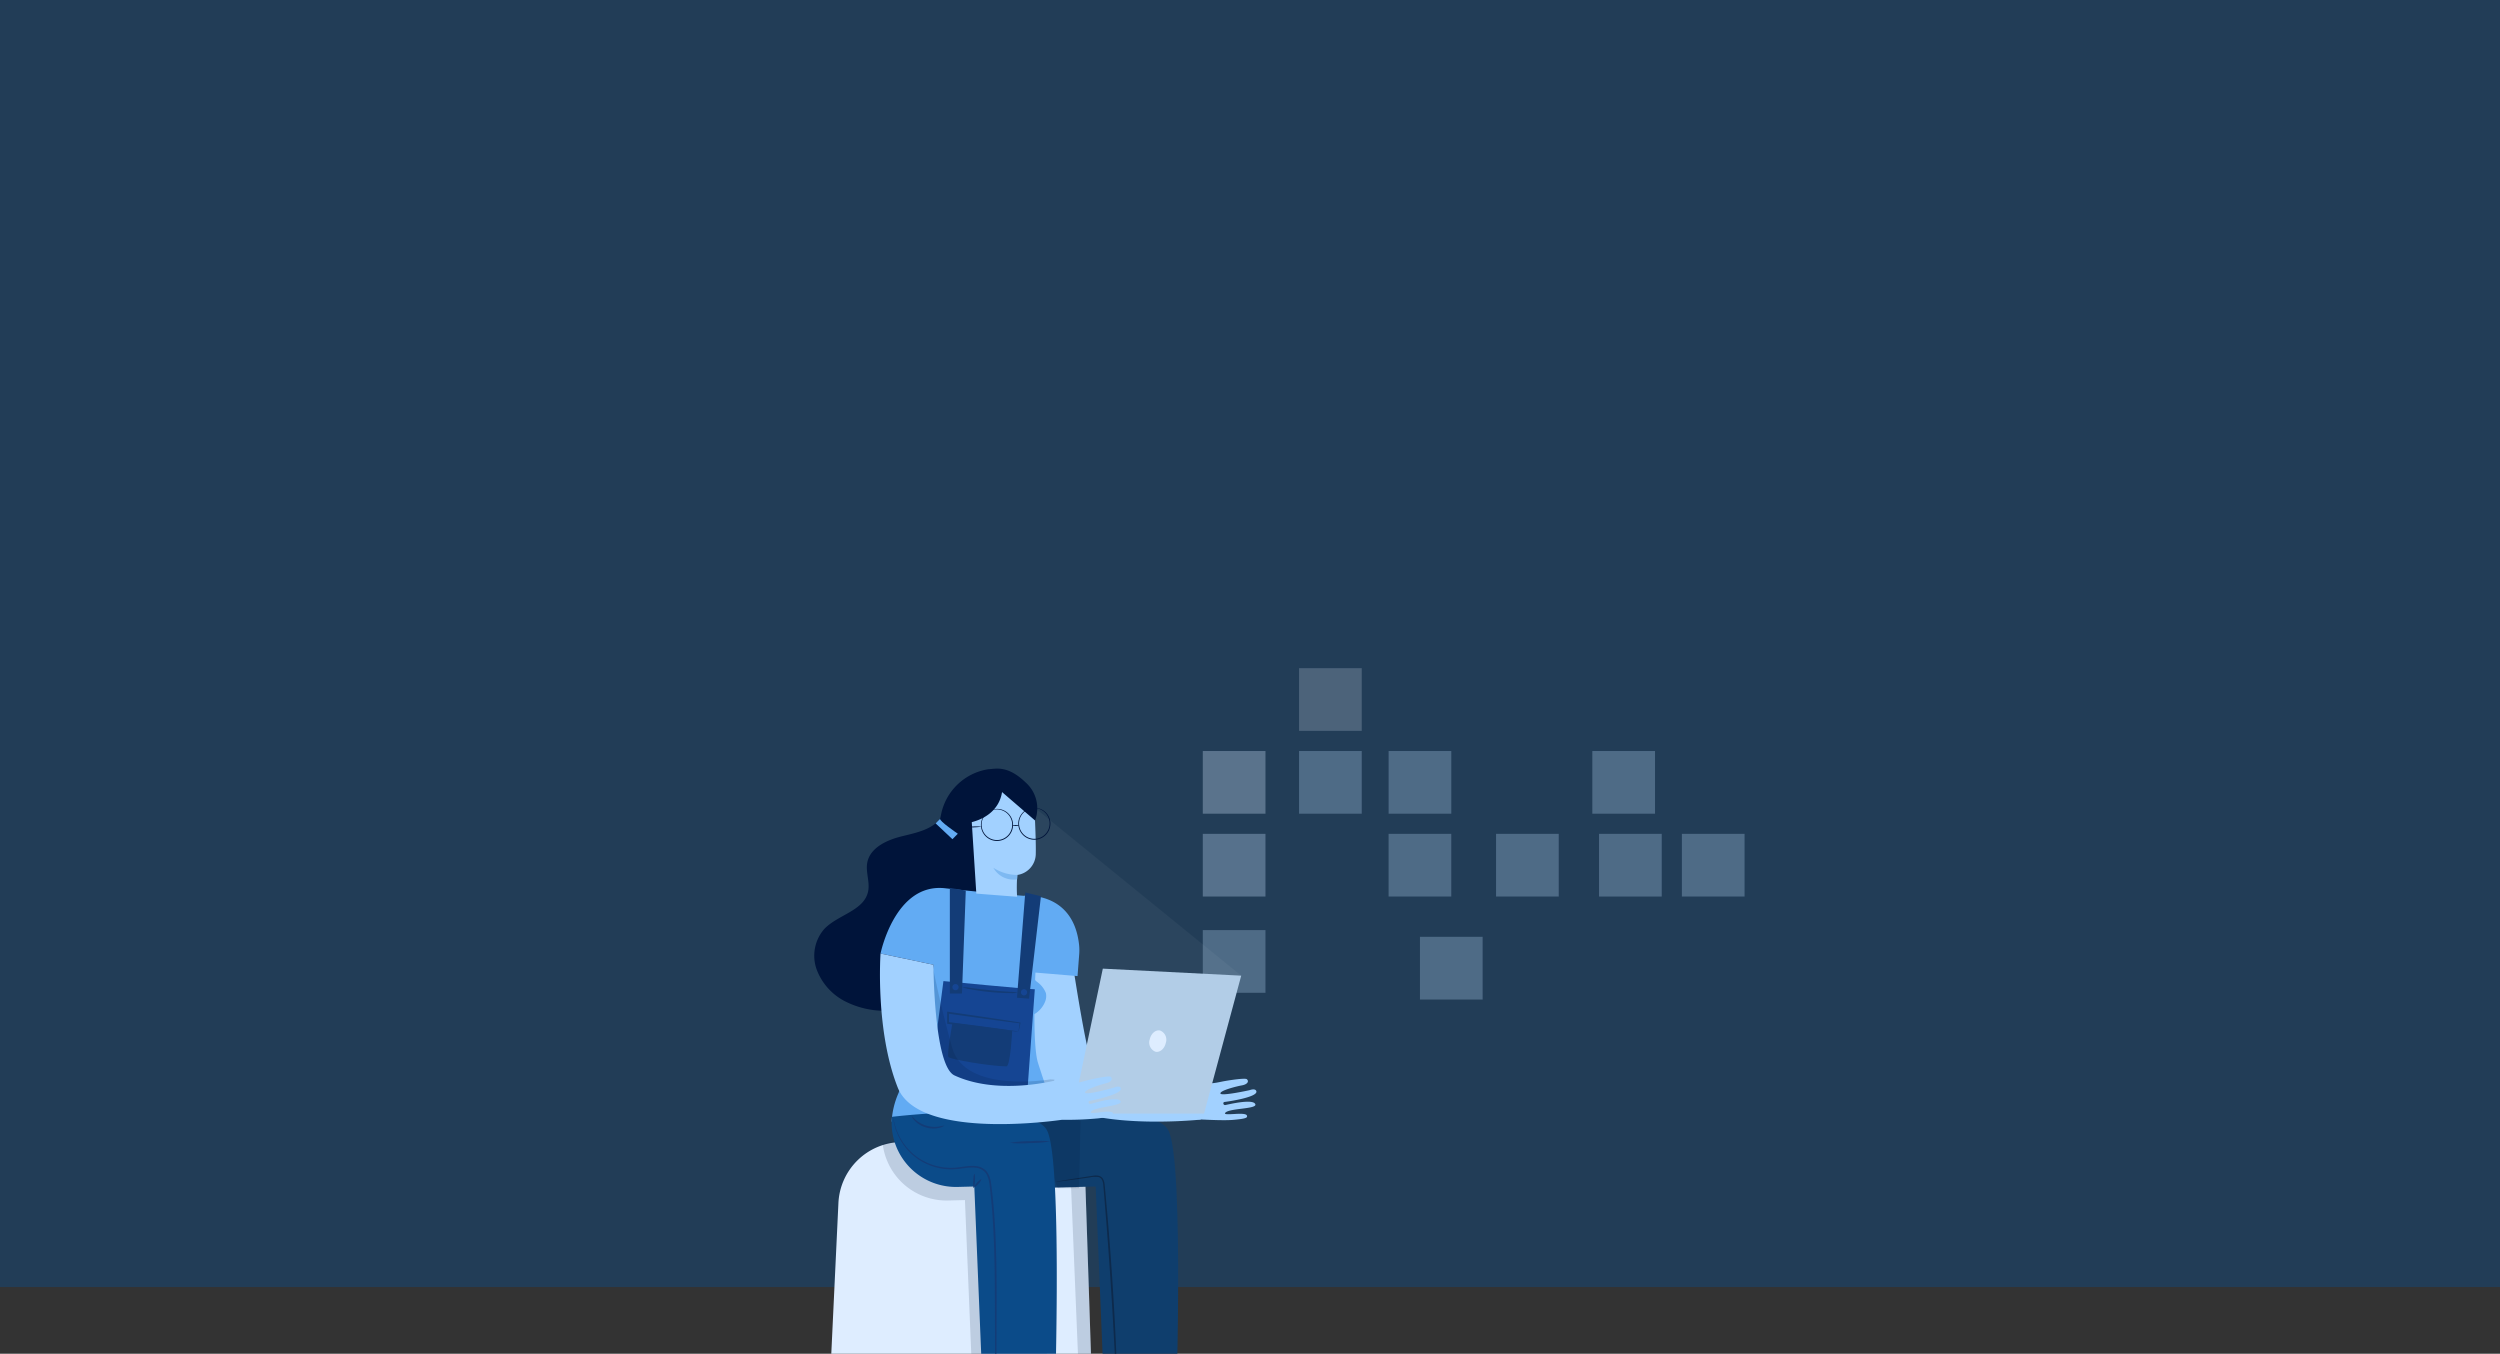 <svg xmlns="http://www.w3.org/2000/svg" id="Grupo_2564" width="375" height="203.058" data-name="Grupo 2564" viewBox="0 0 375 203.058">
    <rect x="0" y="0" width="375" height="203.058" fill="#333333" stroke="none"/>
    <defs>
        <style>
            .cls-1{fill:none}.cls-2{fill:#223d57}.cls-3{opacity:.56}.cls-4{fill:#6c8196}.cls-5{fill:#708eab}.cls-6{fill:#859db5}.cls-7{fill:#7f9ab5}.cls-8{clip-path:url(#clip-path)}.cls-9{fill:#deedff}.cls-10{clip-path:url(#clip-path-2)}.cls-11,.cls-15{fill:#00143a}.cls-11{opacity:.15}.cls-12{opacity:.04;fill:url(#linear-gradient)}.cls-13{fill:#0f3e6d}.cls-14{fill:#0d2a4c}.cls-16{fill:#62abf3}.cls-17{fill:#a2d1ff}.cls-18{fill:#0b4b89}.cls-19{fill:#b2cde7}.cls-20{fill:#7eb9f2}.cls-21{fill:#154593}.cls-22{fill:#133c77}.cls-23{fill:#103056}.cls-24{fill:#635449}.cls-25{fill:#63acf4}
        </style>
        <clipPath id="clip-path">
            <path id="Rectángulo_1316" d="M0 0h97.281v134.994H0z" class="cls-1" data-name="Rectángulo 1316"/>
        </clipPath>
        <clipPath id="clip-path-2">
            <path id="Trazado_2158" d="M68.675 316.032a9.6 9.6 0 0 0-9.343 9.14l-1.567 33.122 39.829 1.088-1.4-42.562z" class="cls-1" data-name="Trazado 2158" transform="translate(-57.766 -316.032)"/>
        </clipPath>
        <linearGradient id="linear-gradient" x1="143.141" x2="143.772" y1="1.119" y2=".18" gradientUnits="objectBoundingBox">
            <stop offset="0" stop-color="#fff"/>
            <stop offset=".232" stop-color="#fff" stop-opacity=".769"/>
            <stop offset="1" stop-color="#fff" stop-opacity="0"/>
        </linearGradient>
    </defs>
    <g id="Grupo_2425" data-name="Grupo 2425" transform="translate(0 71.177)">
        <path id="Rectángulo_1292" d="M0 0h375v193.058H0z" class="cls-2" data-name="Rectángulo 1292" transform="translate(0 -71.177)"/>
    </g>
    <g id="Grupo_2427" class="cls-3" data-name="Grupo 2427" transform="translate(-504 39.177)">
        <path id="Rectángulo_1295" d="M0 0h9.403v9.403H0z" class="cls-4" data-name="Rectángulo 1295" transform="translate(698.859 61.05)"/>
        <path id="Rectángulo_1296" d="M0 0h9.403v9.403H0z" class="cls-5" data-name="Rectángulo 1296" transform="translate(716.992 101.347)"/>
        <path id="Rectángulo_1297" d="M0 0h9.403v9.403H0z" class="cls-5" data-name="Rectángulo 1297" transform="translate(698.859 73.475)"/>
        <path id="Rectángulo_1298" d="M0 0h9.403v9.403H0z" class="cls-6" data-name="Rectángulo 1298" transform="translate(684.419 73.475)"/>
        <path id="Rectángulo_1299" d="M0 0h9.403v9.403H0z" class="cls-5" data-name="Rectángulo 1299" transform="translate(712.291 73.475)"/>
        <path id="Rectángulo_1300" d="M0 0h9.403v9.403H0z" class="cls-5" data-name="Rectángulo 1300" transform="rotate(180 346.911 54.871)"/>
        <path id="Rectángulo_1301" d="M0 0h9.403v9.403H0z" class="cls-5" data-name="Rectángulo 1301" transform="rotate(180 360.846 47.651)"/>
        <path id="Rectángulo_1302" d="M0 0h9.403v9.403H0z" class="cls-7" data-name="Rectángulo 1302" transform="rotate(180 346.911 47.651)"/>
        <path id="Rectángulo_1303" d="M0 0h9.403v9.403H0z" class="cls-5" data-name="Rectángulo 1303" transform="translate(743.856 85.9)"/>
        <path id="Rectángulo_1304" d="M0 0h9.403v9.403H0z" class="cls-5" data-name="Rectángulo 1304" transform="translate(742.849 73.475)"/>
        <path id="Rectángulo_1305" d="M0 0h9.403v9.403H0z" class="cls-5" data-name="Rectángulo 1305" transform="rotate(180 382.842 47.651)"/>
        <path id="Rectángulo_1306" d="M0 0h9.403v9.403H0z" class="cls-5" data-name="Rectángulo 1306" transform="rotate(180 368.906 47.651)"/>
    </g>
    <g id="Grupo_2513" data-name="Grupo 2513" transform="translate(84 -67.823)">
        <g id="Grupo_2512" class="cls-8" data-name="Grupo 2512" transform="translate(16.719 135.886)">
            <g id="Grupo_2511" data-name="Grupo 2511" transform="translate(21.433 47.23)">
                <g id="Grupo_2493" data-name="Grupo 2493" transform="translate(2.045 55.811)">
                    <path id="Trazado_2155" d="M68.675 316.384a9.6 9.6 0 0 0-9.343 9.142l-1.567 33.121 39.829 1.09-1.4-42.563z" class="cls-9" data-name="Trazado 2155" transform="translate(-57.766 -316.183)"/>
                    <g id="Grupo_2492" data-name="Grupo 2492">
                        <g id="Grupo_2491" class="cls-10" data-name="Grupo 2491">
                            <path id="Trazado_2156" d="M72.029 312.8s20.726-2.522 23.249 1.983 1.082 45.057 1.082 45.057H85.906L84.4 323.256l-2.5.065a9.655 9.655 0 0 1-9.888-10.215z" class="cls-11" data-name="Trazado 2156" transform="translate(-63.856 -314.349)"/>
                            <path id="Trazado_2157" d="M99.859 309.3s20.726-2.524 23.25 1.983 1.081 45.057 1.081 45.057h-10.453l-1.507-36.587-2.5.065a9.657 9.657 0 0 1-9.889-10.218z" class="cls-11" data-name="Trazado 2157" transform="translate(-75.768 -312.85)"/>
                        </g>
                    </g>
                </g>
                <path id="Trazado_2159" d="M127.6 252.158l-33.85-27.523-17.656 13.614 2.1 27.517 25.3 5.247 6.054-15.532z" class="cls-12" data-name="Trazado 2159" transform="translate(-63.566 -221.102)"/>
                <g id="Grupo_2495" data-name="Grupo 2495" transform="translate(28.21 51.529)">
                    <path id="Trazado_2160" d="M105.132 309.251s20.726-2.523 23.249 1.982 1.082 45.058 1.082 45.058H119.01L117.5 319.7l-13.992.361z" class="cls-13" data-name="Trazado 2160" transform="translate(-103.51 -308.547)"/>
                    <g id="Grupo_2494" data-name="Grupo 2494" transform="translate(8.061 9.498)">
                        <path id="Trazado_2161" d="M117.6 326.094a2.611 2.611 0 0 0 .445-.036l1.268-.16 2-.269 1.251-.172a4.146 4.146 0 0 1 1.368-.072.817.817 0 0 1 .53.4 1.89 1.89 0 0 1 .2.72l.144 1.678.3 3.712c.206 2.615.418 5.49.618 8.511.4 6.042.681 11.517.863 15.48l.212 4.7.065 1.276a2.6 2.6 0 0 0 .042.444 2.728 2.728 0 0 0 .014-.446c0-.3-.007-.729-.013-1.277-.018-1.11-.058-2.716-.123-4.7a475.655 475.655 0 0 0-.782-15.491c-.2-3.022-.42-5.9-.64-8.514l-.327-3.712c-.056-.582-.1-1.138-.161-1.684a2.064 2.064 0 0 0-.238-.8 1.023 1.023 0 0 0-.66-.484 2.151 2.151 0 0 0-.756-.015c-.239.031-.463.07-.685.1l-1.248.193-2 .316-1.247.208a2.709 2.709 0 0 0-.44.094z" class="cls-14" data-name="Trazado 2161" transform="translate(-117.603 -325.152)"/>
                    </g>
                    <path id="Trazado_2162" d="M118.345 310.662l-.228 10.114h-3.16l-4.174-9.8s6.248-.883 7.562-.314z" class="cls-11" data-name="Trazado 2162" transform="translate(-106.623 -309.37)"/>
                </g>
                <path id="Trazado_2163" d="M73.284 230.473c-1.28 1.9-3.8 2.376-6.026 2.928s-4.723 1.707-5.133 3.959c-.257 1.417.426 2.887.13 4.3-.61 2.909-4.557 3.483-6.592 5.65a6.1 6.1 0 0 0-1.143 6.006 8.851 8.851 0 0 0 4.114 4.738 13.142 13.142 0 0 0 12.667-.241 17.616 17.616 0 0 0 7.9-10.23 26.992 26.992 0 0 0 .406-13.1c-.315-1.61-.82-3.325-2.135-4.3s-3.641-.65-4.071.932" class="cls-15" data-name="Trazado 2163" transform="translate(-54.191 -223.235)"/>
                <path id="Trazado_2164" d="M75.727 302.5s-.11.25-.265.647a12.26 12.26 0 0 0-1.008 4.237l5.81-1.2" class="cls-16" data-name="Trazado 2164" transform="translate(-62.86 -254.428)"/>
                <g id="Grupo_2496" data-name="Grupo 2496" transform="translate(30.203 26.779)">
                    <path id="Trazado_2165" d="M149.163 299.074l1.2-.807a12.354 12.354 0 0 0 2.048-1.316 3.563 3.563 0 0 0 .82-.885 5.44 5.44 0 0 0 .692-1.335.467.467 0 0 1 .871-.146 3.836 3.836 0 0 1-1.034 2.807c-.925 1.17 1.366.661 2.2.49s3.457-.578 3.713-.361c.376.317.106.779-.735.929s-3.331.782-3.22 1.221 4.365-.5 4.365-.5.877-.345 1.023.157c.263.906-4.334 1.56-4.773 1.611-.3.036-.2.516.125.46s4.224-1.024 4.5-.1c.212.705-3.776.572-4.471 1.221s3.035-.206 3.21.476c.065.254.078.453-2.135.635-2.266.186-8.488-.309-8.488-.309l.136-4.315" class="cls-17" data-name="Trazado 2165" transform="translate(-125.008 -277.716)"/>
                    <path id="Trazado_2166" d="M115.18 265.34s2.6 17.83 3.612 18.205c6.936 2.574 15.5 1.591 15.5 1.591l.462 6.009s-22.52 2.409-24.57-6.3A148.141 148.141 0 0 1 107 265.277z" class="cls-17" data-name="Trazado 2166" transform="translate(-106.995 -265.277)"/>
                </g>
                <path id="Trazado_2167" d="M74.488 309.251s20.726-2.523 23.249 1.982 1.082 45.058 1.082 45.058H88.365L86.858 319.7l-2.5.065a9.656 9.656 0 0 1-9.888-10.215z" class="cls-18" data-name="Trazado 2167" transform="translate(-62.864 -257.018)"/>
                <path id="Trazado_2168" d="M137.818 271.965l-5.579 20.693H99.975v-1.371l12.946-.691 4.136-19.684z" class="cls-19" data-name="Trazado 2168" transform="translate(-73.787 -240.909)"/>
                <path id="Trazado_2169" d="M71.551 259.587s2.152-10.619 9.66-9.791 11.794 1.133 11.794 1.133 7.428-.814 8.325 7.333a7.979 7.979 0 0 1 .017 1.474l-.248 3.236-6.315-.526s-.527 10.632.38 13.526c1.027 3.273 2.573 7.547 2.573 7.547l-20.287-.22 2.034-22.028-7.935-1.683" class="cls-16" data-name="Trazado 2169" transform="translate(-61.621 -231.852)"/>
                <g id="Grupo_2501" data-name="Grupo 2501" transform="translate(18.77)">
                    <path id="Trazado_2170" d="M102.185 239.019a22.877 22.877 0 0 1 .034-3.275 3.226 3.226 0 0 0 2.765-3.066c.071-2.687-.308-8.865-.308-8.865l-5.008-2.236-4.4 4.418.8 12.545z" class="cls-17" data-name="Trazado 2170" transform="translate(-90.542 -219.793)"/>
                    <g id="Grupo_2497" data-name="Grupo 2497" transform="translate(6.219 6.042)">
                        <path id="Trazado_2171" d="M99.16 229.344a.653.653 0 0 0-.136.066 1.883 1.883 0 0 0-.352.253 2.34 2.34 0 0 0-.761 1.382 2.372 2.372 0 0 0 .078 1.105 2.4 2.4 0 0 0 .691 1.068 2.411 2.411 0 0 0 1.274.59 2.4 2.4 0 0 0 2.515-1.365 2.406 2.406 0 0 0 .2-1.39 2.413 2.413 0 0 0-.519-1.162 2.381 2.381 0 0 0-.884-.668 2.342 2.342 0 0 0-1.574-.115 1.876 1.876 0 0 0-.4.158.623.623 0 0 0-.129.077c.007.016.187-.095.546-.183a2.35 2.35 0 0 1 1.52.153 2.3 2.3 0 0 1 1.317 1.758 2.3 2.3 0 0 1-.2 1.313 2.276 2.276 0 0 1-2.373 1.288 2.306 2.306 0 0 1-1.208-.55 2.3 2.3 0 0 1-.757-2.061 2.344 2.344 0 0 1 .7-1.358c.271-.254.462-.344.452-.359z" class="cls-15" data-name="Trazado 2171" transform="translate(-97.88 -229.023)"/>
                    </g>
                    <g id="Grupo_2498" data-name="Grupo 2498" transform="translate(11.819 5.872)">
                        <path id="Trazado_2172" d="M110 228.738a.62.62 0 0 0-.151 0 1.889 1.889 0 0 0-.428.069 2.34 2.34 0 0 0-1.3.9 2.375 2.375 0 0 0-.423 1.024 2.407 2.407 0 0 0 .142 1.264 2.42 2.42 0 0 0 .877 1.1 2.4 2.4 0 0 0 2.86-.1 2.275 2.275 0 0 0 .494-.531 2.249 2.249 0 0 0 .305-.624 2.412 2.412 0 0 0 .054-1.271 2.372 2.372 0 0 0-.494-.992 2.34 2.34 0 0 0-1.357-.8 1.845 1.845 0 0 0-.432-.039.629.629 0 0 0-.15.011c0 .017.209 0 .571.081a2.346 2.346 0 0 1 1.292.814 2.3 2.3 0 0 1 .394 2.161 2.3 2.3 0 0 1-.762 1.087 2.277 2.277 0 0 1-2.7.093 2.3 2.3 0 0 1-.836-1.032 2.3 2.3 0 0 1 .243-2.182 2.344 2.344 0 0 1 1.232-.9c.358-.119.569-.115.569-.133z" class="cls-15" data-name="Trazado 2172" transform="translate(-107.67 -228.726)"/>
                    </g>
                    <g id="Grupo_2499" data-name="Grupo 2499" transform="translate(10.925 8.452)">
                        <path id="Trazado_2173" d="M107.123 233.29c0-.039-.23-.062-.51-.053s-.507.049-.505.088.23.062.51.052.507-.049.505-.087z" class="cls-15" data-name="Trazado 2173" transform="translate(-106.108 -233.235)"/>
                    </g>
                    <g id="Grupo_2500" data-name="Grupo 2500" transform="translate(3.946 8.661)">
                        <path id="Trazado_2174" d="M96.333 233.64a10.641 10.641 0 0 0-2.428.084 10.558 10.558 0 0 0 2.428-.084z" class="cls-15" data-name="Trazado 2174" transform="translate(-93.905 -233.6)"/>
                    </g>
                    <path id="Trazado_2175" d="M91.342 226.587s4.408-.57 5.051-4.611l4.952 4.264a5.179 5.179 0 0 0-1.4-5.692c-2.755-2.671-4.559-2.033-5.6-2a8.582 8.582 0 0 0-7.12 6.889 12.05 12.05 0 0 0-.216 1.3z" class="cls-15" data-name="Trazado 2175" transform="translate(-87.007 -218.459)"/>
                    <path id="Trazado_2176" d="M104.732 245.54a6.7 6.7 0 0 1-3.594-1.076 3.463 3.463 0 0 0 3.562 1.736z" class="cls-20" data-name="Trazado 2176" transform="translate(-93.055 -229.589)"/>
                </g>
                <path id="Trazado_2177" d="M110.434 271.223a2.319 2.319 0 0 0 .955 1.828 3.733 3.733 0 0 1 1.3 1.667 2.253 2.253 0 0 1-.173 1.4 3.793 3.793 0 0 1-2.8 2.212" class="cls-16" data-name="Trazado 2177" transform="translate(-77.953 -241.043)"/>
                <path id="Trazado_2178" d="M98.5 293.415l1.315-18.015c-.987 0-13.708-1.228-13.708-1.228l-2.586 19.8z" class="cls-21" data-name="Trazado 2178" transform="translate(-66.745 -242.303)"/>
                <path id="Trazado_2179" d="M98.88 286.316s-.271 5.36-.871 5.354c-2.387-.023-8.457-1.042-8.706-1.415s.611-5.1.611-5.1z" class="cls-22" data-name="Trazado 2179" transform="translate(-69.2 -247.006)"/>
                <g id="Grupo_2502" data-name="Grupo 2502" transform="translate(19.918 36.448)">
                    <path id="Trazado_2180" d="M99.726 285.174a1.447 1.447 0 0 0 .082-.308c.049-.213.122-.54.208-.973l.013-.062-.065-.011c-1.929-.321-6.03-.937-10.773-1.614h-.017l-.16-.023v1.824l.122.014c3.014.365 5.684.664 7.581.868l2.224.23a5.79 5.79 0 0 0 .784.057 8.294 8.294 0 0 0-.84-.141l-2.245-.316c-1.9-.259-4.513-.607-7.471-.973l.121.137v-1.54l-.16.138h.016c4.743.677 8.853 1.231 10.8 1.461l-.053-.073c-.062.409-.1.729-.133.951a2.52 2.52 0 0 0-.034.354z" class="cls-22" data-name="Trazado 2180" transform="translate(-89.014 -282.181)"/>
                </g>
                <g id="Grupo_2503" data-name="Grupo 2503" transform="translate(11.853 52.403)">
                    <path id="Trazado_2181" d="M74.915 310.075a.562.562 0 0 0 .008.146c.012.1.022.24.059.424a7.852 7.852 0 0 0 .448 1.586 8.782 8.782 0 0 0 1.3 2.26 8.521 8.521 0 0 0 2.646 2.219 8.922 8.922 0 0 0 4.043 1.069 8.692 8.692 0 0 0 1.157-.051l1.171-.149a7.908 7.908 0 0 1 1.193-.065 2.716 2.716 0 0 1 1.154.267 1.9 1.9 0 0 1 .84.828 3.9 3.9 0 0 1 .363 1.207c.122.863.21 1.766.3 2.675.175 1.823.292 3.718.375 5.66.164 3.885.159 7.593.17 10.966l.03 8.96c.009 2.553.034 4.608.044 6.041.011.708.021 1.261.026 1.642l.014.427a.567.567 0 0 0 .014.145.536.536 0 0 0 .014-.145c0-.1.008-.244.014-.427l.026-1.642.045-6.041c.019-2.547.019-5.588.03-8.96s.015-7.083-.148-10.978c-.083-1.945-.2-3.845-.382-5.673-.092-.916-.181-1.808-.309-2.693a4.163 4.163 0 0 0-.4-1.287 2.165 2.165 0 0 0-.955-.935 2.958 2.958 0 0 0-1.26-.287 8.062 8.062 0 0 0-1.231.073l-1.169.155a8.434 8.434 0 0 1-1.126.057 8.759 8.759 0 0 1-3.955-1.012 8.428 8.428 0 0 1-2.617-2.143 8.93 8.93 0 0 1-1.324-2.2 8.645 8.645 0 0 1-.494-1.556c-.072-.37-.101-.565-.114-.563z" class="cls-22" data-name="Trazado 2181" transform="translate(-74.913 -310.075)"/>
                </g>
                <g id="Grupo_2504" data-name="Grupo 2504" transform="translate(29.314 55.845)">
                    <path id="Trazado_2182" d="M105.441 316.386a16.7 16.7 0 0 0 3.04.026 16.711 16.711 0 0 0 3.029-.253 16.579 16.579 0 0 0-3.04-.026 16.6 16.6 0 0 0-3.029.253z" class="cls-22" data-name="Trazado 2182" transform="translate(-105.441 -316.092)"/>
                </g>
                <g id="Grupo_2505" data-name="Grupo 2505" transform="translate(23.972 61.603)">
                    <path id="Trazado_2183" d="M96.111 327.343c.058.052.34-.17.633-.495s.482-.63.424-.682-.34.17-.632.495-.482.63-.425.682z" class="cls-22" data-name="Trazado 2183" transform="translate(-96.101 -326.159)"/>
                </g>
                <g id="Grupo_2506" data-name="Grupo 2506" transform="translate(23.811 60.778)">
                    <path id="Trazado_2184" d="M95.915 326.845c.077 0 .163-.469.193-1.057s-.009-1.067-.086-1.071-.163.47-.193 1.057.009 1.067.086 1.071z" class="cls-22" data-name="Trazado 2184" transform="translate(-95.819 -324.717)"/>
                </g>
                <g id="Grupo_2507" data-name="Grupo 2507" transform="translate(14.623 52.159)">
                    <path id="Trazado_2185" d="M79.76 309.651c-.026.015.1.309.456.681a3.545 3.545 0 0 0 .7.561 3.984 3.984 0 0 0 2.1.586 3.58 3.58 0 0 0 .891-.117 1.535 1.535 0 0 0 .742-.347 5.593 5.593 0 0 0-.784.154 4.4 4.4 0 0 1-.845.054 4.391 4.391 0 0 1-1.976-.551 4.425 4.425 0 0 1-.7-.483c-.361-.316-.544-.565-.584-.538z" class="cls-22" data-name="Trazado 2185" transform="translate(-79.756 -309.649)"/>
                </g>
                <g id="Grupo_2508" data-name="Grupo 2508" transform="translate(22.177 32.77)">
                    <path id="Trazado_2186" d="M92.963 275.763a4.952 4.952 0 0 0 1.2.307c.747.147 1.787.309 2.944.423s2.21.158 2.971.16a4.929 4.929 0 0 0 1.233-.067 5.971 5.971 0 0 0-1.226-.13c-.756-.052-1.8-.128-2.95-.24s-2.189-.244-2.941-.341a6.016 6.016 0 0 0-1.231-.112z" class="cls-22" data-name="Trazado 2186" transform="translate(-92.963 -275.751)"/>
                </g>
                <path id="Trazado_2187" d="M109.229 389.3H98.775v-3.631h10.863z" class="cls-22" data-name="Trazado 2187" transform="translate(-73.274 -290.027)"/>
                <path id="Trazado_2188" d="M140.68 389.3h-10.919v-3.631h11.347z" class="cls-23" data-name="Trazado 2188" transform="translate(-86.536 -290.027)"/>
                <g id="Grupo_2509" data-name="Grupo 2509" transform="translate(20.325 17.898)">
                    <path id="Trazado_2189" d="M92.116 250.13l-.571 15.458h-1.82v-15.839z" class="cls-22" data-name="Trazado 2189" transform="translate(-89.725 -249.749)"/>
                    <path id="Trazado_2190" d="M90.4 275.413a.465.465 0 1 0 .465-.464.465.465 0 0 0-.465.464z" class="cls-21" data-name="Trazado 2190" transform="translate(-90.016 -260.535)"/>
                </g>
                <g id="Grupo_2510" data-name="Grupo 2510" transform="translate(30.393 18.573)">
                    <path id="Trazado_2191" d="M110.924 251.5l-1.782 15.365-1.814-.142 1.243-15.789z" class="cls-22" data-name="Trazado 2191" transform="translate(-107.327 -250.929)"/>
                    <path id="Trazado_2192" d="M108.364 276.768a.465.465 0 1 0 .464-.465.465.465 0 0 0-.464.465z" class="cls-21" data-name="Trazado 2192" transform="translate(-107.771 -261.789)"/>
                </g>
                <path id="Trazado_2193" d="M102.833 287.042s-12.776 2.2-14.722-4.735-2.985-12.516-2.985-12.516.231 17.519 2.446 18.866 16.236-.074 15.865-1.576" class="cls-11" data-name="Trazado 2193" transform="translate(-67.431 -240.43)"/>
                <path id="Trazado_2194" d="M71.486 266.948l7.935 1.683s.059 15.165 3.151 16.6c6.1 2.834 13.975 1.052 15.355.705.231-.177.489-.384.771-.627a3.537 3.537 0 0 0 .765-.933 5.472 5.472 0 0 0 .61-1.375.466.466 0 0 1 .86-.2 3.832 3.832 0 0 1-.861 2.864c-.853 1.223 1.4.577 2.23.355s3.416-.786 3.685-.586c.395.293.153.771-.678.972s-3.278.983-3.14 1.413 4.328-.759 4.328-.759.855-.4 1.031.095c.317.888-4.232 1.818-4.666 1.9-.3.055-.169.528.152.452s4.154-1.278 4.486-.376c.255.692-3.734.8-4.389 1.489s3.017-.389 3.233.281c.08.25.106.448-2.092.762a50.979 50.979 0 0 1-5.541.225c-2.441.345-21.631 2.805-24.649-4.842-3.393-8.586-2.576-20.098-2.576-20.098z" class="cls-17" data-name="Trazado 2194" transform="translate(-61.557 -239.213)"/>
                <path id="Trazado_2195" d="M107.013 392s5.521 1.027 4.135 1.447-11.078-.349-11.078-.349V392z" class="cls-24" data-name="Trazado 2195" transform="translate(-73.828 -292.736)"/>
                <path id="Trazado_2196" d="M139.161 392s5.521 1.027 4.134 1.447-11.078-.349-11.078-.349V392z" class="cls-24" data-name="Trazado 2196" transform="translate(-87.587 -292.736)"/>
                <path id="Trazado_2197" d="M89.324 233.858s-2.857-1.948-2.643-2.238l-.686.685 2.522 2.375z" class="cls-25" data-name="Trazado 2197" transform="translate(-67.804 -224.092)"/>
                <path id="Trazado_2198" d="M142.109 288.456a1.473 1.473 0 0 0 .865 1.85c.666.143 1.358-.455 1.547-1.334a1.473 1.473 0 0 0-.865-1.85c-.666-.144-1.356.454-1.547 1.334z" class="cls-9" data-name="Trazado 2198" transform="translate(-91.801 -247.838)"/>
            </g>
        </g>
    </g>
</svg>
